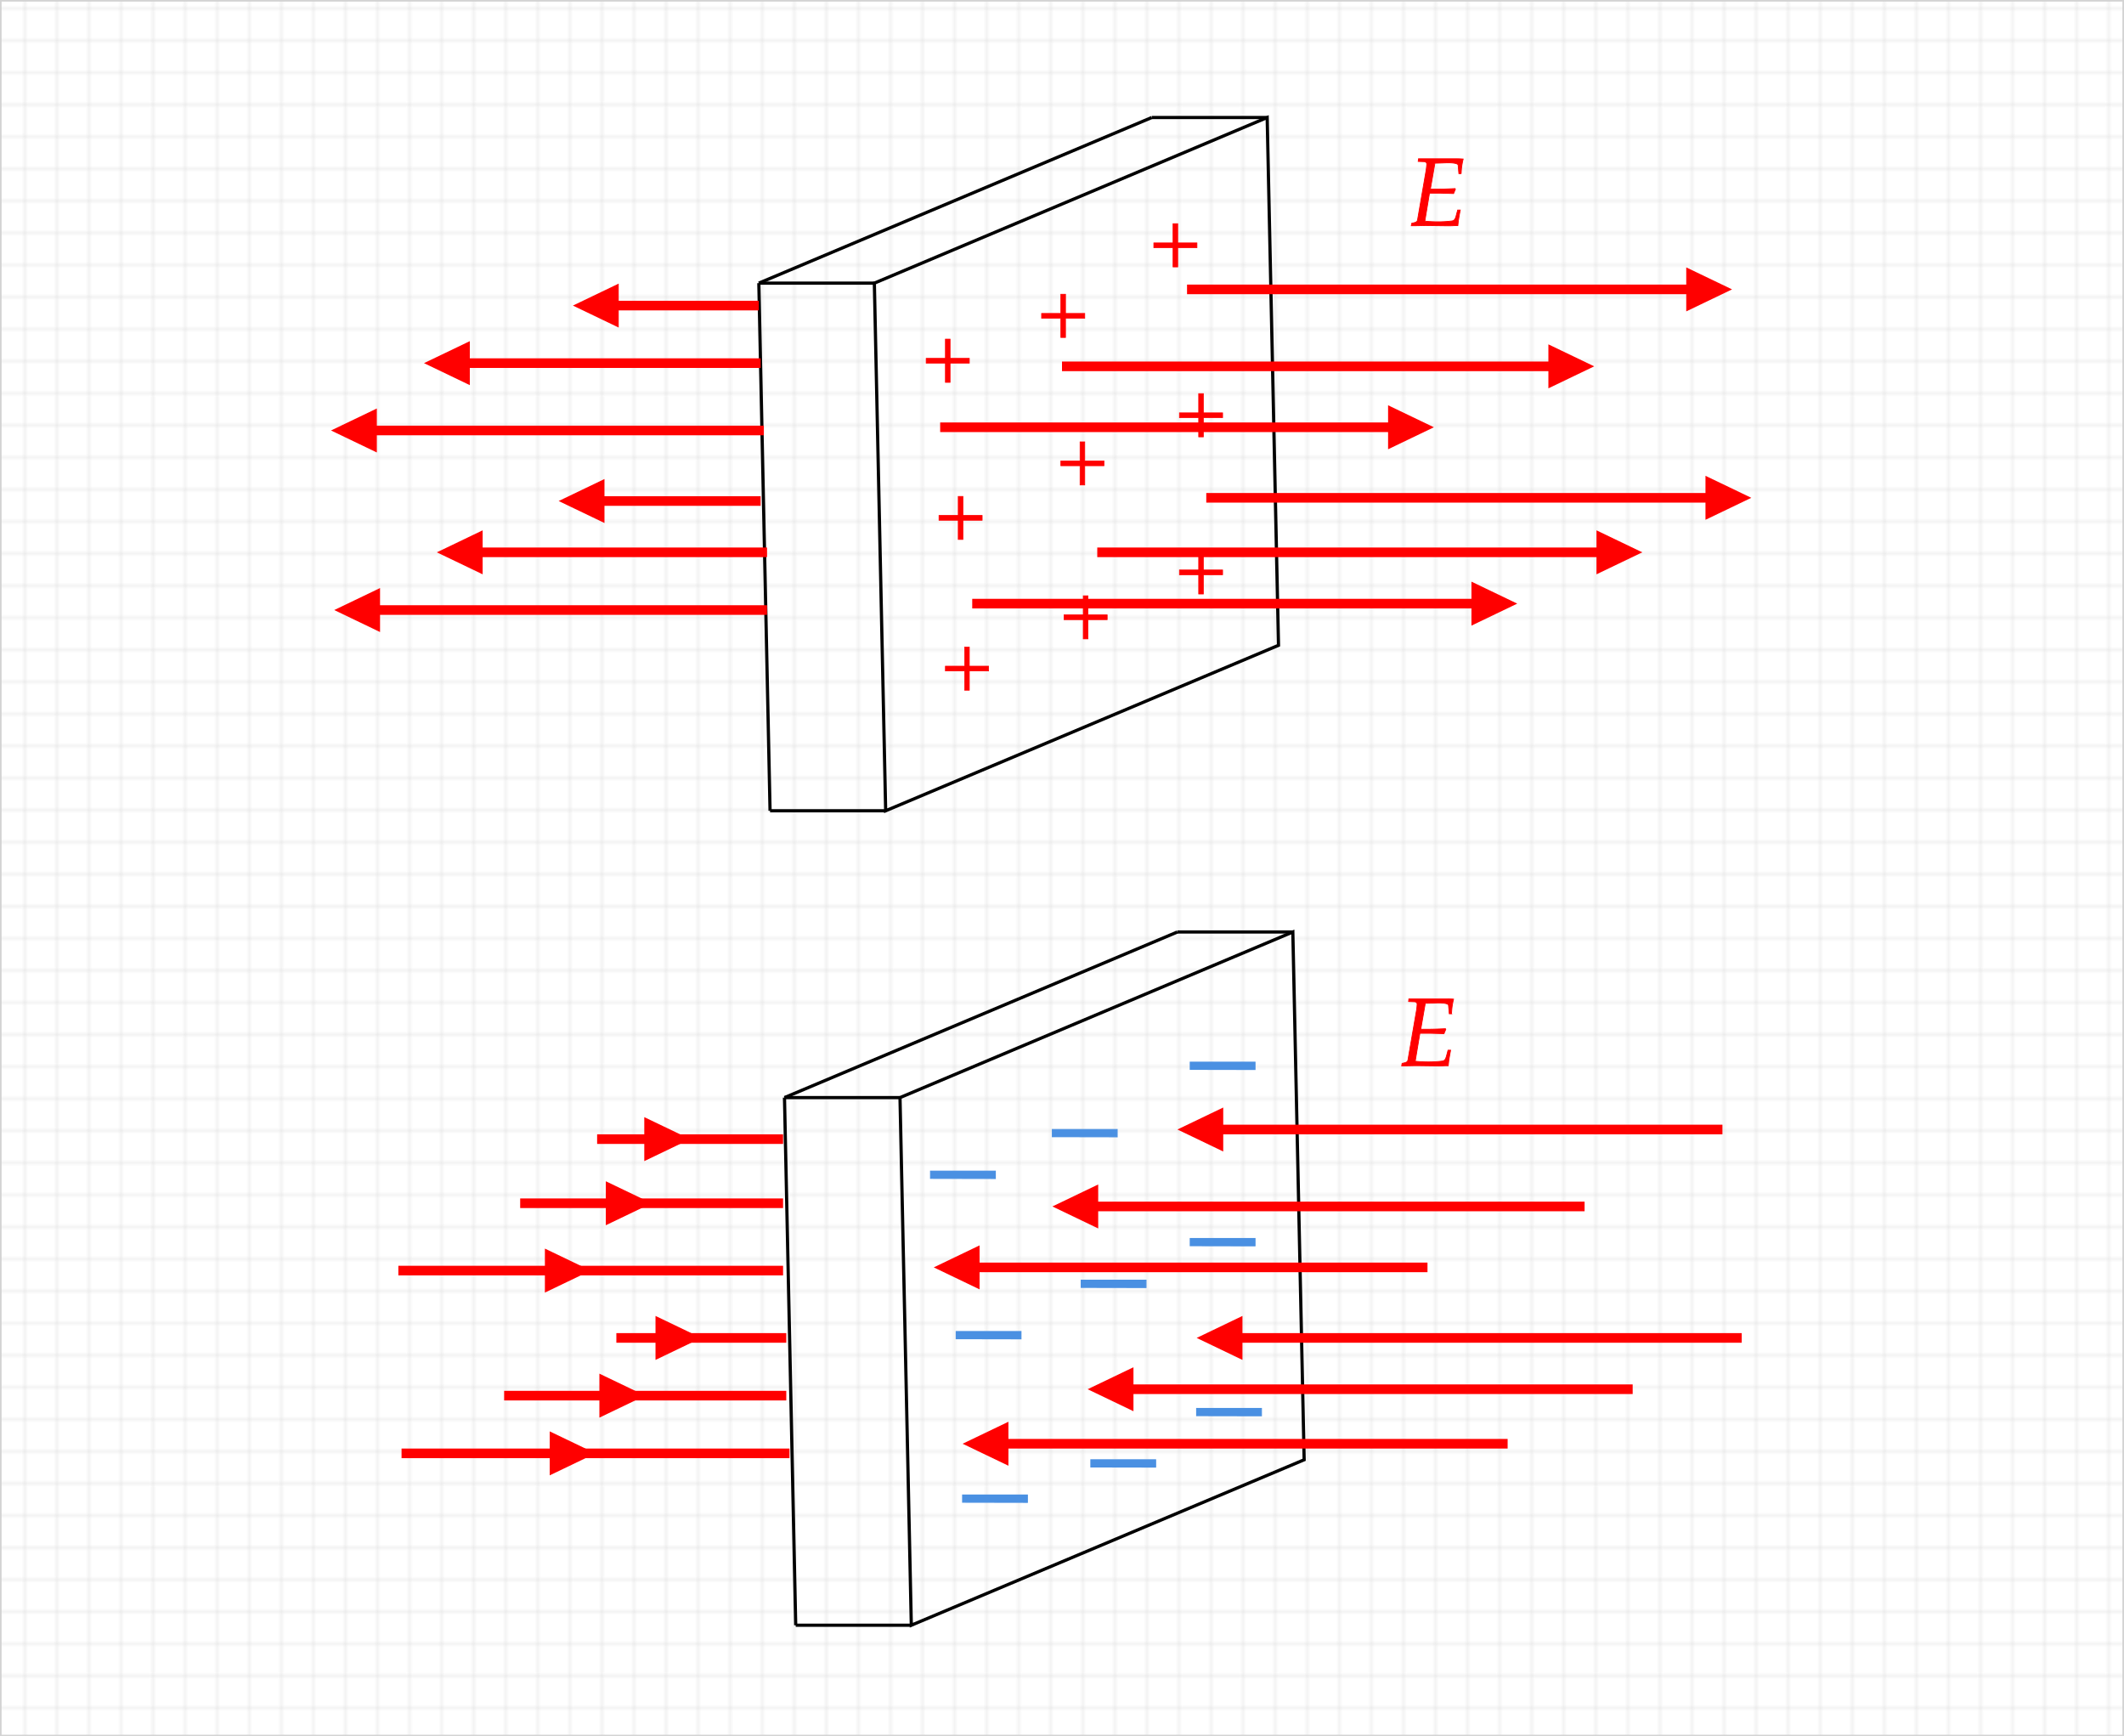 <svg id="Livello_1" data-name="Livello 1" xmlns="http://www.w3.org/2000/svg" xmlns:xlink="http://www.w3.org/1999/xlink" width="662.5" height="541.5" viewBox="0 0 662.5 541.5">
  <defs>
    <style>
      .cls-1, .cls-2, .cls-4, .cls-5 {
        fill: none;
      }

      .cls-2, .cls-3 {
        stroke: #d3d3d3;
        stroke-width: 0.5px;
      }

      .cls-3 {
        fill: url(#_.6468837480708505);
      }

      .cls-4 {
        stroke: #000;
      }

      .cls-5, .cls-7, .cls-9 {
        stroke: red;
      }

      .cls-5 {
        stroke-width: 3px;
      }

      .cls-6, .cls-7, .cls-9 {
        fill: red;
      }

      .cls-7, .cls-8, .cls-9 {
        stroke-miterlimit: 10;
      }

      .cls-7 {
        stroke-width: 0.2px;
      }

      .cls-8 {
        fill: #4a90e2;
        stroke: #4a90e2;
        stroke-width: 0.32px;
      }

      .cls-9 {
        stroke-width: 0.24px;
      }
    </style>
    <pattern id="_.6468837480708505" data-name=".6468837480708505" width="10" height="10" patternTransform="matrix(1, 0, 0, -1, -2.75, 842.14)" patternUnits="userSpaceOnUse" viewBox="0 0 10 10">
      <rect class="cls-1" width="10" height="10"/>
      <path class="cls-2" d="M10,10H0V0"/>
    </pattern>
  </defs>
  <rect class="cls-3" x="0.25" y="0.25" width="662" height="541"/>
  <g>
    <path class="cls-4" d="M272.47,88.05,395,36.4,398.53,201,276,252.6Z" transform="translate(0.25 0.25)"/>
    <path class="cls-4" d="M359,36.4h36" transform="translate(0.25 0.25)"/>
    <path class="cls-4" d="M236.44,88.05h36" transform="translate(0.25 0.25)"/>
    <path class="cls-4" d="M239.94,252.6h36" transform="translate(0.25 0.25)"/>
    <path class="cls-4" d="M359,36.4,236.44,88.05" transform="translate(0.25 0.25)"/>
    <path class="cls-4" d="M236.44,88.05l3.5,164.55" transform="translate(0.25 0.25)"/>
    <path class="cls-4" d="M280.47,342.05,403,290.4,406.53,455,284,506.6Z" transform="translate(0.25 0.25)"/>
    <path class="cls-4" d="M367,290.4h36" transform="translate(0.25 0.25)"/>
    <path class="cls-4" d="M244.44,342.05h36" transform="translate(0.25 0.25)"/>
    <path class="cls-4" d="M247.94,506.6h36" transform="translate(0.25 0.25)"/>
    <path class="cls-4" d="M367,290.4,244.44,342.05" transform="translate(0.25 0.25)"/>
    <path class="cls-4" d="M244.44,342.05l3.5,164.55" transform="translate(0.25 0.25)"/>
    <g>
      <path class="cls-5" d="M370,90H535" transform="translate(0.25 0.25)"/>
      <path class="cls-6" d="M525.71,96.86,540,90l-14.29-6.86Z" transform="translate(0.25 0.25)"/>
    </g>
    <g>
      <path class="cls-5" d="M331,114H492" transform="translate(0.25 0.25)"/>
      <path class="cls-6" d="M482.71,120.86,497,114l-14.29-6.86Z" transform="translate(0.25 0.25)"/>
    </g>
    <g>
      <path class="cls-5" d="M293,133H442" transform="translate(0.25 0.25)"/>
      <path class="cls-6" d="M432.71,139.86,447,133l-14.29-6.86Z" transform="translate(0.25 0.25)"/>
    </g>
    <g>
      <path class="cls-5" d="M376,155H541" transform="translate(0.25 0.25)"/>
      <path class="cls-6" d="M531.71,161.86,546,155l-14.29-6.86Z" transform="translate(0.25 0.25)"/>
    </g>
    <g>
      <path class="cls-5" d="M342,172H507" transform="translate(0.25 0.25)"/>
      <path class="cls-6" d="M497.71,178.86,512,172l-14.29-6.86Z" transform="translate(0.25 0.25)"/>
    </g>
    <g>
      <path class="cls-5" d="M303,188H468" transform="translate(0.25 0.25)"/>
      <path class="cls-6" d="M458.71,194.86,473,188l-14.29-6.86Z" transform="translate(0.25 0.25)"/>
    </g>
    <g>
      <path class="cls-5" d="M109,190H239" transform="translate(0.25 0.25)"/>
      <path class="cls-6" d="M118.29,183.14,104,190l14.29,6.86Z" transform="translate(0.25 0.25)"/>
    </g>
    <g>
      <path class="cls-5" d="M141,172h98" transform="translate(0.25 0.25)"/>
      <path class="cls-6" d="M150.29,165.14,136,172l14.29,6.86Z" transform="translate(0.25 0.25)"/>
    </g>
    <g>
      <path class="cls-5" d="M179,156h58" transform="translate(0.25 0.25)"/>
      <path class="cls-6" d="M188.29,149.14,174,156l14.29,6.86Z" transform="translate(0.25 0.25)"/>
    </g>
    <g>
      <path class="cls-5" d="M108,134H238" transform="translate(0.25 0.25)"/>
      <path class="cls-6" d="M117.29,127.14,103,134l14.29,6.86Z" transform="translate(0.25 0.25)"/>
    </g>
    <g>
      <path class="cls-5" d="M137,113H237" transform="translate(0.25 0.25)"/>
      <path class="cls-6" d="M146.29,106.14,132,113l14.29,6.86Z" transform="translate(0.25 0.25)"/>
    </g>
    <g>
      <path class="cls-5" d="M183.44,95.05h53" transform="translate(0.25 0.25)"/>
      <path class="cls-6" d="M192.73,88.19l-14.29,6.86,14.29,6.86Z" transform="translate(0.25 0.25)"/>
    </g>
    <g>
      <path class="cls-5" d="M372,352H537" transform="translate(0.25 0.25)"/>
      <path class="cls-6" d="M381.29,345.14,367,352l14.29,6.86Z" transform="translate(0.25 0.25)"/>
    </g>
    <g>
      <path class="cls-5" d="M333,376H494" transform="translate(0.25 0.25)"/>
      <path class="cls-6" d="M342.29,369.14,328,376l14.29,6.86Z" transform="translate(0.25 0.25)"/>
    </g>
    <g>
      <path class="cls-5" d="M296,395H445" transform="translate(0.25 0.25)"/>
      <path class="cls-6" d="M305.29,388.14,291,395l14.29,6.86Z" transform="translate(0.25 0.25)"/>
    </g>
    <g>
      <path class="cls-5" d="M378,417H543" transform="translate(0.25 0.25)"/>
      <path class="cls-6" d="M387.29,410.14,373,417l14.29,6.86Z" transform="translate(0.25 0.25)"/>
    </g>
    <g>
      <path class="cls-5" d="M344,433H509" transform="translate(0.25 0.25)"/>
      <path class="cls-6" d="M353.29,426.14,339,433l14.29,6.86Z" transform="translate(0.25 0.25)"/>
    </g>
    <g>
      <path class="cls-5" d="M305,450H470" transform="translate(0.25 0.25)"/>
      <path class="cls-6" d="M314.29,443.14,300,450l14.29,6.86Z" transform="translate(0.25 0.25)"/>
    </g>
    <g>
      <path class="cls-5" d="M186,355h58" transform="translate(0.25 0.25)"/>
      <path class="cls-6" d="M200.71,361.86,215,355l-14.29-6.86Z" transform="translate(0.25 0.25)"/>
    </g>
    <g>
      <path class="cls-5" d="M162,375h82" transform="translate(0.25 0.25)"/>
      <path class="cls-6" d="M188.71,381.86,203,375l-14.29-6.86Z" transform="translate(0.25 0.25)"/>
    </g>
    <g>
      <path class="cls-5" d="M124,396H244" transform="translate(0.25 0.25)"/>
      <path class="cls-6" d="M169.71,402.86,184,396l-14.29-6.86Z" transform="translate(0.25 0.25)"/>
    </g>
    <g>
      <path class="cls-5" d="M192,417h53" transform="translate(0.25 0.25)"/>
      <path class="cls-6" d="M204.21,423.86,218.5,417l-14.29-6.86Z" transform="translate(0.25 0.25)"/>
    </g>
    <g>
      <path class="cls-5" d="M157,435h88" transform="translate(0.25 0.25)"/>
      <path class="cls-6" d="M186.71,441.86,201,435l-14.29-6.86Z" transform="translate(0.25 0.25)"/>
    </g>
    <g>
      <path class="cls-5" d="M125,453H246" transform="translate(0.25 0.25)"/>
      <path class="cls-6" d="M171.21,459.86,185.5,453l-14.29-6.86Z" transform="translate(0.25 0.25)"/>
    </g>
  </g>
  <path class="cls-7" d="M302.1,113V111.5h-6v-6h-1.47v6h-6V113h6v6h1.47v-6Z" transform="translate(0.25 0.25)"/>
  <path class="cls-7" d="M338.1,99V97.5h-6v-6h-1.47v6h-6V99h6v6h1.47V99Z" transform="translate(0.25 0.25)"/>
  <path class="cls-7" d="M373.1,77V75.5h-6v-6h-1.47v6h-6V77h6v6h1.47V77Z" transform="translate(0.25 0.25)"/>
  <path class="cls-7" d="M306.1,162V160.5h-6v-5.95h-1.47v5.95h-6V162h6v6h1.47v-6Z" transform="translate(0.25 0.25)"/>
  <path class="cls-7" d="M344.1,145V143.5h-6v-5.95h-1.47v5.95h-6V145h6v6h1.47v-6Z" transform="translate(0.25 0.25)"/>
  <path class="cls-7" d="M381.1,130V128.5h-6v-6h-1.47v6h-6V130h6v6h1.47v-6Z" transform="translate(0.25 0.25)"/>
  <path class="cls-7" d="M308.1,209V207.5h-6v-5.95h-1.47v5.95h-6V209h6v6h1.47v-6Z" transform="translate(0.25 0.25)"/>
  <path class="cls-7" d="M345.1,193V191.5h-6v-5.95h-1.47v5.95h-6V193h6v6h1.47v-6Z" transform="translate(0.25 0.25)"/>
  <path class="cls-7" d="M381.1,179V177.5h-6v-5.95h-1.47v5.95h-6V179h6v6h1.47v-6Z" transform="translate(0.25 0.25)"/>
  <path class="cls-8" d="M391.2,333.28V331H371v2.24Z" transform="translate(0.25 0.25)"/>
  <path class="cls-9" d="M445.63,60h3.51l4,.12.57-1.35-.12-.21c-2.43.12-4.23.18-6.57.18h-1.11l1.41-8.1c1,0,3.45-.12,4.11-.12,1.86,0,3.09.27,3.12.72l.24,2.67h.72a20.27,20.27,0,0,1,.63-4.56c-.63-.06-1.53-.09-2.07-.09-.09,0-.42,0-1.14,0l-3.6,0c-.27,0-5.49,0-5.79,0l-1.35,0-.09.84,1.62.06c.72,0,1.05.27,1.05.81a18.52,18.52,0,0,1-.27,2.28l-2.61,15.12c-.12.54-.48.75-1.8,1l-.15.78,1.23,0c.93,0,2.79-.06,3.39-.06l6.75.09c.42,0,1.17,0,2.16-.06l1,0,.12-1.08c.06-.6.21-1.5.48-3l.15-.78h-.81l-.48,1.8c-.3,1.08-.57,1.44-1.23,1.59a34.72,34.72,0,0,1-4.41.27,40.28,40.28,0,0,1-4.11-.21Z" transform="translate(0.25 0.25)"/>
  <path class="cls-9" d="M442.63,322h3.51l4,.12.57-1.35-.12-.21c-2.43.12-4.23.18-6.57.18h-1.11l1.41-8.1c1,0,3.45-.12,4.11-.12,1.86,0,3.09.27,3.12.72l.24,2.67h.72a20.27,20.27,0,0,1,.63-4.56c-.63-.06-1.53-.09-2.07-.09-.09,0-.42,0-1.14,0l-3.6,0c-.27,0-5.49,0-5.79,0l-1.35,0-.09.84,1.62.06c.72,0,1.05.27,1.05.81a18.52,18.52,0,0,1-.27,2.28l-2.61,15.12c-.12.54-.48.75-1.8,1l-.15.78,1.23,0c.93,0,2.79-.06,3.39-.06l6.75.09c.42,0,1.17,0,2.16-.06l1,0,.12-1.08c.06-.6.21-1.5.48-3l.15-.78h-.81l-.48,1.8c-.3,1.08-.57,1.44-1.23,1.59a34.72,34.72,0,0,1-4.41.27,40.28,40.28,0,0,1-4.11-.21Z" transform="translate(0.25 0.25)"/>
  <path class="cls-8" d="M320.2,468.28V466H300v2.24Z" transform="translate(0.25 0.25)"/>
  <path class="cls-8" d="M360.2,457.28V455H340v2.24Z" transform="translate(0.25 0.25)"/>
  <path class="cls-8" d="M393.2,441.28V439H373v2.24Z" transform="translate(0.25 0.25)"/>
  <path class="cls-8" d="M318.2,417.28V415H298v2.24Z" transform="translate(0.25 0.25)"/>
  <path class="cls-8" d="M357.2,401.28V399H337v2.24Z" transform="translate(0.25 0.25)"/>
  <path class="cls-8" d="M391.2,388.28V386H371v2.24Z" transform="translate(0.25 0.25)"/>
  <path class="cls-8" d="M348.2,354.28V352H328v2.24Z" transform="translate(0.25 0.25)"/>
  <path class="cls-8" d="M310.2,367.28V365H290v2.24Z" transform="translate(0.25 0.25)"/>
</svg>
